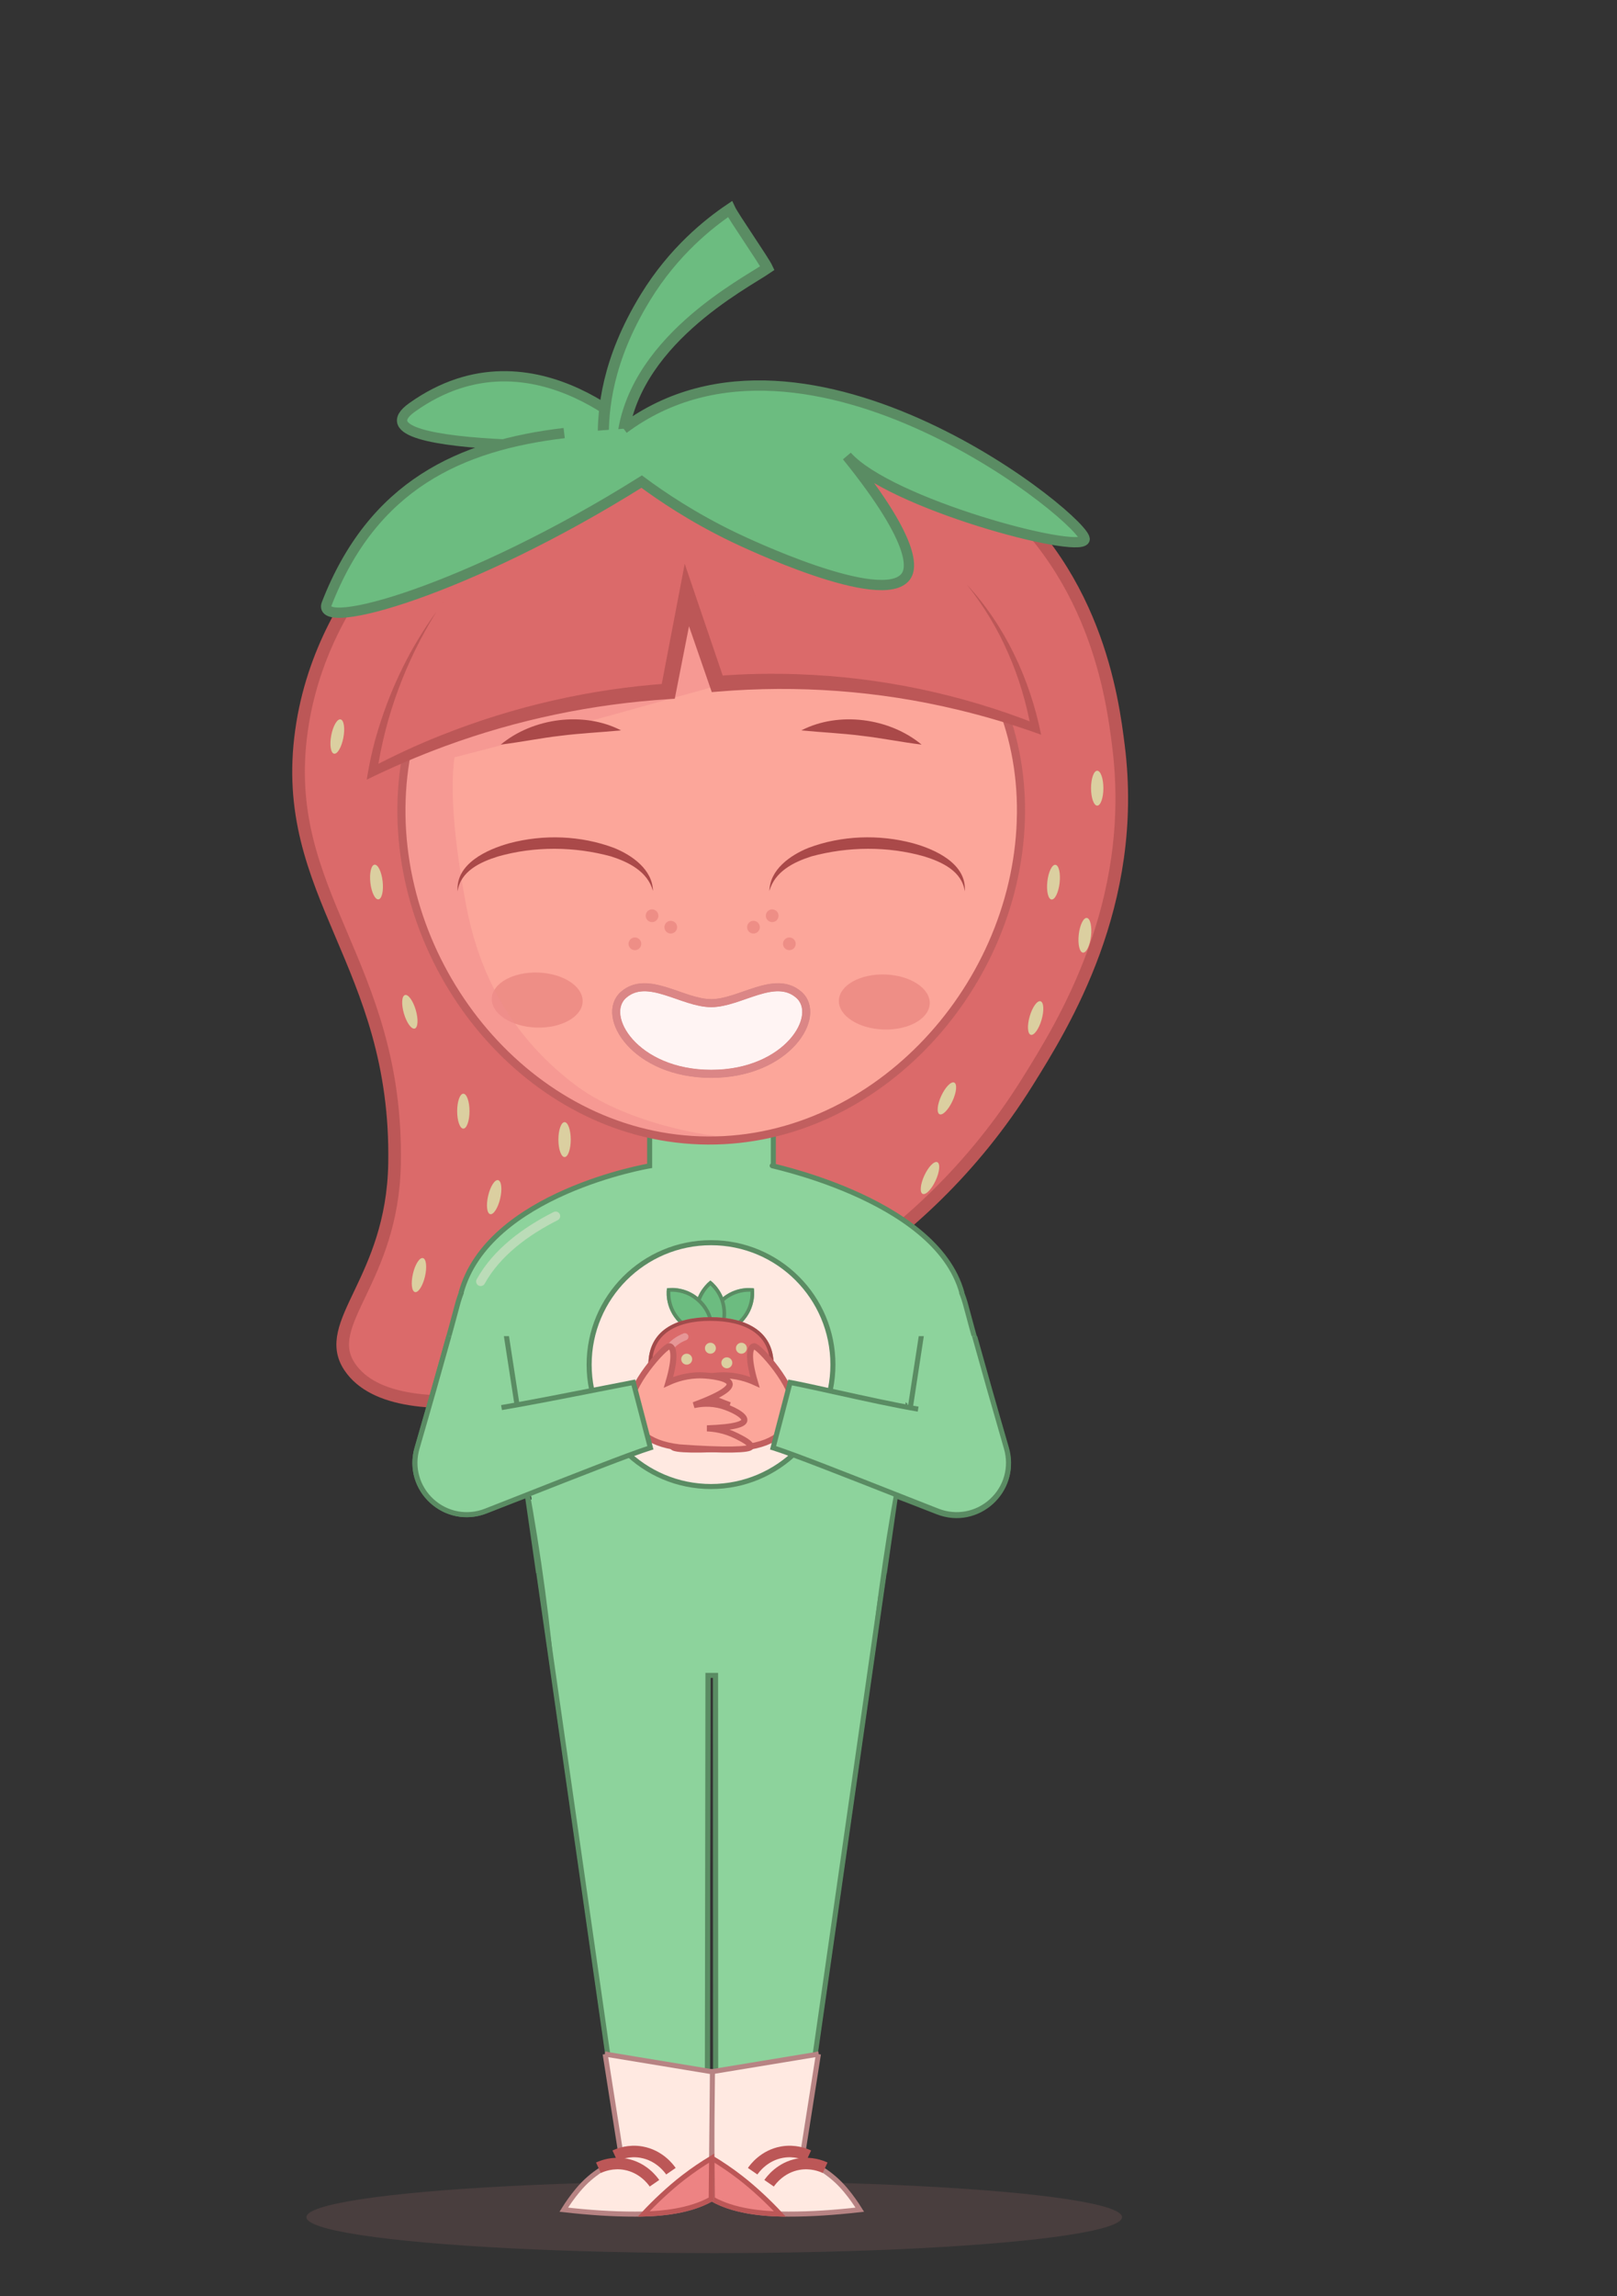 <?xml version="1.0" encoding="UTF-8"?>
<svg id="hero_1-success" xmlns="http://www.w3.org/2000/svg" xmlns:xlink="http://www.w3.org/1999/xlink" viewBox="0 0 531.84 755">
  <rect x="0" y="0" width="531.84" height="755" fill="#333333" stroke="none"/>
  <defs>
    <style>
      .cls-1 {
        fill: #ed8383;
      }

      .cls-1, .cls-2, .cls-3, .cls-4, .cls-5, .cls-6, .cls-7, .cls-8, .cls-9, .cls-10, .cls-11, .cls-12, .cls-13, .cls-14, .cls-15 {
        stroke-miterlimit: 10;
      }

      .cls-1, .cls-4, .cls-9, .cls-11, .cls-14, .cls-15 {
        stroke-width: 1.66px;
      }

      .cls-1, .cls-5, .cls-6 {
        stroke: #bc5757;
      }

      .cls-16, .cls-4 {
        fill: #8dd39c;
      }

      .cls-17 {
        fill: #5a8c63;
      }

      .cls-18 {
        fill: #fff;
        opacity: .3;
      }

      .cls-19, .cls-3 {
        fill: #fca69a;
      }

      .cls-2, .cls-3 {
        stroke: #c15f5f;
      }

      .cls-2, .cls-5, .cls-7, .cls-10, .cls-20, .cls-12, .cls-15 {
        fill: none;
      }

      .cls-2, .cls-10 {
        stroke-width: 2.66px;
      }

      .cls-3 {
        stroke-width: 2px;
      }

      .cls-4, .cls-8, .cls-9, .cls-11, .cls-13, .cls-15 {
        stroke: #5a8c63;
      }

      .cls-5 {
        stroke-width: 3.79px;
      }

      .cls-21 {
        fill: #a36c6c;
        opacity: .2;
      }

      .cls-22, .cls-6, .cls-23 {
        fill: #db6a6a;
      }

      .cls-22, .cls-12 {
        opacity: .4;
      }

      .cls-6 {
        stroke-width: 4.15px;
      }

      .cls-7 {
        stroke: #c6867d;
        stroke-width: 2.56px;
      }

      .cls-8 {
        stroke-width: 3.64px;
      }

      .cls-8, .cls-9, .cls-13, .cls-24 {
        fill: #6cbc80;
      }

      .cls-25 {
        fill: #a14b4b;
      }

      .cls-26 {
        fill: #ef8e8e;
        opacity: .51;
      }

      .cls-10 {
        stroke: #db8686;
      }

      .cls-27 {
        clip-path: url(#clippath);
      }

      .cls-28 {
        fill: #fff4f3;
      }

      .cls-11, .cls-14 {
        fill: #ffe9e1;
      }

      .cls-12 {
        stroke: #ffe9e1;
        stroke-linecap: round;
        stroke-width: 3px;
      }

      .cls-13 {
        stroke-width: 3.38px;
      }

      .cls-14 {
        stroke: #b78383;
      }

      .cls-29 {
        fill: #dbcfa0;
      }

      .cls-30 {
        fill: #bc5757;
      }

      .cls-31 {
        fill: #aa4949;
      }
    </style>
    <clipPath id="clippath">
      <path class="cls-20" d="m335.75,269.96c-1.92,56.24-49.29,106.95-105.53,105.03-56.24-1.92-100.05-55.74-98.13-111.98,1.92-56.24,48.84-93.61,105.08-91.69,56.24,1.92,100.5,42.4,98.58,98.64Z"/>
    </clipPath>
  </defs>
  <g>
    <polygon class="cls-16" points="288.17 534.77 180.69 533.01 176.84 506.02 292.49 506.02 288.17 534.77"/>
    <line class="cls-9" x1="165.01" y1="433.24" x2="177.16" y2="517.38"/>
    <line class="cls-9" x1="303" y1="433.24" x2="290.85" y2="517.38"/>
    <polyline class="cls-15" points="290.66 517.35 263.94 703.91 235.41 720.86 235.36 550.07 232.85 550.07 232.6 720.86 204.07 703.91 177.35 517.35"/>
    <path class="cls-6" d="m228.42,139.37c-12.35-.97-45.13-1.85-76.54,18.71-2.79,1.83-45.51,30.75-52.72,82.2-7.56,53.9,31.74,76.15,30.61,142.3-.66,38.59-24.42,52.54-14.74,66.9,15.77,23.41,81.5,5.55,112.25-6.24,20.62-7.91,74.45-29.45,110.55-87.31,11.96-19.17,36.55-58.58,30.05-110.55-1.93-15.41-7.39-59-45.92-87.31-40.02-29.4-85.83-20.36-93.54-18.71Z"/>
    <ellipse class="cls-21" cx="234.91" cy="729.08" rx="134.13" ry="11.82"/>
    <g>
      <path class="cls-4" d="m276.39,410.05s33.64-10.5,41.38,19.6c1.45,5.62,7.45,27.08,13.2,46.86,3.96,13.61-9.43,25.84-22.63,20.65-24.27-9.54-53.59-20.41-60.95-21.05l2.51-20.88c10.42-.17,35.36,4.81,48.44,7.01"/>
      <path class="cls-3" d="m252.19,458.92c-1.45-3.82-5.32-6.36-11.58-10.47-3.17-2.08-6.19-4.06-7.34-3.15-.98.78-.75,3.75,3.9,12.81-2.5.27-6.59,1.05-10.72,3.69-2.38,1.52-7.08,5.12-6.35,6.96.38.96,2.53,2.09,13.72.06-1.9.62-5.14,1.98-7.95,5-2.16,2.32-4.87,6.48-3.81,7.76.7.85,3.29.72,11.92-3.99-1.81,1.17-4.69,3.37-7.05,7.02-1.09,1.69-3.01,4.68-2.27,5.5.71.8,4.11-.2,16.54-8.84,8.89-6.78,13.41-16,10.99-22.36Z"/>
      <path class="cls-4" d="m191.74,409.76s-33.64-10.5-41.38,19.6c-1.45,5.62-7.45,27.08-13.2,46.86-3.96,13.61,9.43,25.84,22.63,20.65,24.27-9.54,53.59-20.41,60.95-21.05l-2.51-20.88c-10.42-.17-35.36,4.81-48.44,7.01"/>
      <polyline class="cls-4" points="231.99 505.87 290.66 518.2 263.94 704.76 235.41 721.72 235.36 550.92 232.85 550.92 232.6 721.72 204.07 704.76 177.35 518.2 236.02 505.87"/>
      <path class="cls-13" d="m213.67,146.29s-37.69-41.11-78.12-12.33c-22.62,16.11,78.12,12.33,78.12,12.33Z"/>
      <path class="cls-23" d="m122.55,253.81c11.93-5.99,26.84-12.31,44.5-17.34,20.11-5.72,38.18-8.17,52.75-9.14,2.04-10.53,4.08-21.05,6.12-31.58,3.33,9.7,6.65,19.4,9.98,29.09,12.99-1.06,28.72-1.29,46.39.67,23.64,2.62,43.35,8.34,58.23,13.9-2.27-11.26-7.75-30.05-22.5-47.21-3.96-4.61-8.39-8.86-13.19-12.72-32.03-25.72-80.85-33.89-121.24-13.68-18.14,9.08-30.99,22.1-40.06,35.36-16.47,24.09-20.45,49-20.97,52.63Z"/>
      <polyline class="cls-16" points="173.96 493.07 178.8 523.04 289.74 524.64 293.93 494.83"/>
      <path class="cls-4" d="m316.39,425.18c-8.66-31.97-67.62-42.72-62.04-41.8v-15.76h-40.68v15.76s-53.13,8.91-62.04,41.8"/>
      <path class="cls-8" d="m204.59,146.12c2.27-33.44,40.37-52.84,47.81-57.96-1.15-2.48-11.17-16.9-12.32-19.38-7.13,4.82-18.53,13.91-27.74,28.92-12.87,20.97-13.97,37.29-13.92,46.37"/>
      <g>
        <g>
          <ellipse class="cls-29" cx="346.47" cy="290.05" rx="5.74" ry="2.03" transform="translate(19.47 601.89) rotate(-83.57)"/>
          <ellipse class="cls-29" cx="360.88" cy="259.18" rx="2.03" ry="5.74"/>
          <ellipse class="cls-29" cx="356.8" cy="307.53" rx="5.74" ry="2.03" transform="translate(11.27 627.67) rotate(-83.57)"/>
          <ellipse class="cls-29" cx="311.44" cy="361.21" rx="5.74" ry="2.03" transform="translate(-147.3 491.68) rotate(-65.11)"/>
          <ellipse class="cls-29" cx="340.62" cy="334.75" rx="5.74" ry="2.03" transform="translate(-75.9 568.39) rotate(-73.79)"/>
          <ellipse class="cls-29" cx="305.88" cy="387.39" rx="5.74" ry="2.03" transform="translate(-174.27 501.8) rotate(-65.11)"/>
        </g>
        <g>
          <ellipse class="cls-29" cx="123.81" cy="290.05" rx="2.03" ry="5.74" transform="translate(-31.68 15.68) rotate(-6.43)"/>
          <ellipse class="cls-29" cx="110.95" cy="242.22" rx="5.74" ry="2.03" transform="translate(-147.7 306.11) rotate(-79.27)"/>
          <path class="cls-29" d="m150.36,365.39c0,3.17.91,5.74,2.03,5.74s2.03-2.57,2.03-5.74-.91-5.74-2.03-5.74-2.03,2.57-2.03,5.74Z"/>
          <ellipse class="cls-29" cx="134.8" cy="332.72" rx="2.03" ry="5.74" transform="translate(-87.52 50.85) rotate(-16.21)"/>
          <ellipse class="cls-29" cx="162.54" cy="393.65" rx="5.74" ry="2.03" transform="translate(-257.76 462.46) rotate(-76.86)"/>
          <ellipse class="cls-29" cx="185.69" cy="374.74" rx="2.03" ry="5.74"/>
          <ellipse class="cls-29" cx="137.8" cy="419.26" rx="5.74" ry="2.03" transform="translate(-301.81 458.17) rotate(-76.86)"/>
        </g>
      </g>
      <g>
        <circle class="cls-23" cx="194.35" cy="326.79" r="1.83"/>
        <circle class="cls-23" cx="197" cy="320.31" r="1.56"/>
        <circle class="cls-23" cx="186.4" cy="327.21" r="1.56"/>
        <circle class="cls-23" cx="273.19" cy="326.41" r="1.83"/>
        <circle class="cls-23" cx="270.54" cy="319.93" r="1.56"/>
        <circle class="cls-23" cx="281.14" cy="326.83" r="1.56"/>
      </g>
      <g>
        <path class="cls-19" d="m335.75,269.96c-1.92,56.24-49.29,106.95-105.53,105.03-56.24-1.92-100.05-55.74-98.13-111.98,1.92-56.24,48.84-93.61,105.08-91.69,56.24,1.92,100.5,42.4,98.58,98.64Z"/>
        <path class="cls-20" d="m286.33,210.21c-33.35,5.98-69.95,15.47-108.3,30.37-8.88,3.45-17.46,7.04-25.73,10.72,2.67,13.86,5.34,27.72,8,41.58"/>
        <ellipse class="cls-22" cx="176.71" cy="328.89" rx="9.05" ry="14.95" transform="translate(-158.02 494.27) rotate(-88.05)"/>
        <ellipse class="cls-22" cx="290.87" cy="329.51" rx="9.05" ry="14.95" transform="translate(-48.36 608.98) rotate(-88.05)"/>
        <g class="cls-27">
          <path class="cls-26" d="m283.19,212.83c-40.23,10.21-93.48,25.99-133.71,36.2-1.53,10.83-.03,28.08,3.8,48.46,3.59,19.13,12.4,41.44,35.81,59.19,16.08,12.19,42.79,17.49,55.78,17.62-12.18,3.72-41.72,7.13-68.45-5.67-40.37-19.33-62.94-75.01-48.3-135,20.37-34.5,56.52-54.81,93.09-51.91,34.13,2.71,55.98,24.64,61.99,31.11Z"/>
        </g>
        <path class="cls-31" d="m164.68,244.86c10.57-8.8,27.29-11.04,39.59-4.69-6.81.66-13.19.93-19.85,1.77-6.66.76-12.96,2.08-19.75,2.91h0Z"/>
        <path class="cls-31" d="m150.51,293.11c-.69-9.11,9.69-13.8,17.08-15.84,11.22-2.97,23.47-2.54,34.36,1.55,5.93,2.39,12.68,7.12,12.81,14.15-1.74-6.38-8-9.51-13.8-11.36-12.03-3.28-25.15-3.4-37.15.02-5.73,1.79-12.38,4.8-13.3,11.48h0Z"/>
        <path class="cls-31" d="m317.32,293.11c-.92-6.69-7.58-9.69-13.3-11.48-12-3.42-25.12-3.29-37.15-.02-5.8,1.85-12.06,4.98-13.8,11.36.13-7.03,6.88-11.76,12.81-14.15,10.89-4.1,23.14-4.53,34.36-1.55,7.39,2.04,17.77,6.73,17.08,15.84h0Z"/>
        <path class="cls-28" d="m262.73,327.11c-7.88-6.85-19.34,2.76-28.81,2.76s-20.93-9.61-28.81-2.76c-7.88,6.85,3.67,26,28.81,26s36.69-19.14,28.81-26Z"/>
        <path class="cls-31" d="m303.15,244.86c-6.79-.83-13.09-2.15-19.75-2.91-6.65-.85-13.04-1.11-19.85-1.77,12.3-6.35,29.02-4.12,39.59,4.69h0Z"/>
        <path class="cls-7" d="m262.73,327.11c-7.88-6.85-19.34,2.76-28.81,2.76s-20.93-9.61-28.81-2.76c-7.88,6.85,3.67,26,28.81,26s36.69-19.14,28.81-26Z"/>
        <path class="cls-10" d="m262.73,327.11c-7.88-6.85-19.34,2.76-28.81,2.76s-20.93-9.61-28.81-2.76c-7.88,6.85,3.67,26,28.81,26s36.69-19.14,28.81-26Z"/>
        <path class="cls-2" d="m335.75,269.96c-1.92,56.24-49.29,106.95-105.53,105.03-56.24-1.92-100.05-55.74-98.13-111.98,1.92-56.24,48.84-93.61,105.08-91.69,56.24,1.92,100.5,42.4,98.58,98.64Z"/>
      </g>
      <path class="cls-23" d="m122.55,253.81c11.93-5.99,26.84-12.31,44.5-17.34,20.11-5.72,38.18-8.17,52.75-9.14,2.04-10.53,4.08-21.05,6.12-31.58,3.33,9.7,6.65,19.4,9.98,29.09,12.99-1.06,28.72-1.29,46.39.67,23.64,2.62,43.35,8.34,58.23,13.9-2.27-11.26-7.75-30.05-22.5-47.21-3.96-4.61-8.39-8.86-13.19-12.72-32.03-25.72-80.85-33.89-121.24-13.68-18.14,9.08-30.99,22.1-40.06,35.36-16.47,24.09-20.45,49-20.97,52.63Z"/>
      <g>
        <path class="cls-23" d="m143.53,201.18c-16.47,24.09-20.45,49-20.97,52.63,11.93-5.99,26.84-12.31,44.5-17.34,20.11-5.72,38.18-8.17,52.75-9.14,2.04-10.53,4.08-21.05,6.12-31.58,3.33,9.7,6.65,19.4,9.98,29.09,12.99-1.06,28.72-1.29,46.39.67,23.64,2.62,43.35,8.34,58.23,13.9-2.27-11.26-7.75-30.05-22.5-47.21"/>
        <path class="cls-30" d="m143.53,201.18c-9.99,16.03-16.8,34.16-19.52,52.84,0,0-2.12-1.53-2.12-1.53,7.54-3.93,15.25-7.57,23.18-10.69,23.76-9.48,49.03-15.27,74.56-17.03,0,0-2.35,2.08-2.35,2.08l6.04-31.59,1.89-9.86c2.12,6.23,10.85,31.9,13.13,38.62,0,0-2.65-1.73-2.65-1.73,8.94-.71,17.92-.91,26.88-.57,26.83.92,53.5,6.51,78.44,16.39,0,0-1.87,1.59-1.87,1.59-1.57-8.58-4.04-17-7.58-24.99-3.49-8.05-8.1-15.6-13.55-22.49,12.66,13.7,20.75,31.15,24.42,49.38-9.09-3.29-18.38-6.07-27.77-8.3-25.66-6.14-52.28-8.08-78.56-5.87,0,0-1.99.16-1.99.16l-.66-1.9-10.05-29.07,5.12-.36-6.2,31.56-.38,1.95-1.97.13c-25.09,1.59-49.94,6.77-73.54,15.44-8.76,3.23-17.4,6.91-25.8,11.03.89-5.69,2.16-11.36,3.87-16.81,4.2-13.71,10.58-26.8,19.03-38.38h0Z"/>
      </g>
      <path class="cls-13" d="m185.56,142.41c-34.22,4.05-62.93,17.1-78.1,56.13-3.73,9.59,46.6-4.41,103.59-40.17,6.57,4.87,16.76,11.76,30.15,18.22,3.54,1.71,48.93,23.3,56.68,13.04,1.48-1.96,4.97-9.56-19.31-39.65,13.91,15.67,76.15,32.25,78.15,27.49,2.07-4.93-90.97-81.71-151.61-36.49"/>
      <path class="cls-12" d="m182.75,399.9c-9.79,4.94-19.34,11.91-24.65,21.5"/>
      <path class="cls-3" d="m215.94,458.63c1.45-3.82,5.32-6.36,11.58-10.47,3.17-2.08,6.19-4.06,7.34-3.15.98.78.75,3.75-3.9,12.81,2.5.27,6.59,1.05,10.72,3.69,2.38,1.52,7.08,5.12,6.35,6.96-.38.96-2.53,2.09-13.72.06,1.9.62,5.14,1.98,7.95,5,2.16,2.32,4.87,6.48,3.81,7.76-.7.85-3.29.72-11.92-3.99,1.81,1.17,4.69,3.37,7.05,7.02,1.09,1.69,3.01,4.68,2.27,5.5-.71.8-4.11-.2-16.54-8.84-8.89-6.78-13.41-16-10.99-22.36Z"/>
      <path class="cls-3" d="m252.66,458.63c-1.45-3.82-5.32-6.36-11.58-10.47-3.17-2.08-6.19-4.06-7.34-3.15-.98.78-.75,3.75,3.9,12.81-2.5.27-6.59,1.05-10.72,3.69-2.38,1.52-7.08,5.12-6.35,6.96.38.96,2.53,2.09,13.72.06-1.9.62-5.14,1.98-7.95,5-2.16,2.32-4.87,6.48-3.81,7.76.7.85,3.29.72,11.92-3.99-1.81,1.17-4.69,3.37-7.05,7.02-1.09,1.69-3.01,4.68-2.27,5.5.71.8,4.11-.2,16.54-8.84,8.89-6.78,13.41-16,10.99-22.36Z"/>
      <path class="cls-3" d="m215.47,458.92c1.45-3.82,5.32-6.36,11.58-10.47,3.17-2.08,6.19-4.06,7.34-3.15.98.78.75,3.75-3.9,12.81,2.5.27,6.59,1.05,10.72,3.69,2.38,1.52,7.08,5.12,6.35,6.96-.38.96-2.53,2.09-13.72.06,1.9.62,5.14,1.98,7.95,5,2.16,2.32,4.87,6.48,3.81,7.76-.7.85-3.29.72-11.92-3.99,1.81,1.17,4.69,3.37,7.05,7.02,1.09,1.69,3.01,4.68,2.27,5.5-.71.8-4.11-.2-16.54-8.84-8.89-6.78-13.41-16-10.99-22.36Z"/>
    </g>
    <g>
      <circle class="cls-22" cx="214.46" cy="301.13" r="2.09"/>
      <circle class="cls-22" cx="208.82" cy="310.36" r="2.09"/>
      <circle class="cls-22" cx="220.62" cy="304.89" r="2.09"/>
    </g>
    <g>
      <circle class="cls-22" cx="253.98" cy="301.13" r="2.09"/>
      <circle class="cls-22" cx="259.62" cy="310.36" r="2.09"/>
      <circle class="cls-22" cx="247.82" cy="304.89" r="2.09"/>
    </g>
    <polygon class="cls-16" points="292.49 506.02 176.84 506.02 163.3 418.19 303 418.19 292.49 506.02"/>
    <circle class="cls-11" cx="233.86" cy="448.73" r="40.09"/>
    <g>
      <g>
        <path class="cls-24" d="m247.93,427c-.01.09-.03.18-.04.28h0c-.01.09-.03.19-.05.29-.18,1.06-.52,2.26-1.1,3.5-.05.11-.11.23-.17.34-.03.06-.06.11-.09.17-.06.11-.12.23-.18.34-.19.34-.4.68-.64,1.03-.04.06-.08.11-.12.17-.2.29-.42.57-.65.85-.28.34-.59.68-.92,1.01-2.3,2.3-4.83,3.33-6.92,3.77-.55.12-1.08.19-1.55.24-.49.05-.93.06-1.31.06-.2,0-.38,0-.54-.01-.16,0-.34.01-.54.01-.38,0-.82-.02-1.31-.06-.48-.05-1-.12-1.55-.24-.26-.06-.53-.12-.8-.19-.21-.06-.41-.12-.62-.19-.07-.02-.14-.05-.21-.07-.14-.05-.28-.1-.43-.15-.65-.25-1.31-.56-1.98-.95-.07-.04-.15-.09-.22-.13-.15-.09-.3-.18-.45-.28-.15-.1-.3-.2-.45-.31-.15-.11-.3-.22-.44-.33-.44-.35-.88-.73-1.31-1.16-5.1-5.1-3.97-11.32-3.97-11.32,0,0,.58-.11,1.54-.11.12,0,.25,0,.39,0,.06,0,.12,0,.19,0,.08,0,.15,0,.23.01.06,0,.12,0,.19.01.01,0,.02,0,.04,0,.06,0,.12,0,.18.02.25.02.51.05.78.09.06,0,.12.02.18.03.77.12,1.63.33,2.53.65.24.09.49.18.74.29.05.02.1.04.15.07.1.04.2.09.3.14t0,0c.1.05.2.1.3.15.05.03.1.05.15.08.1.05.2.11.3.16t0,0c.1.06.2.11.3.17,0,0,0,0,0,0,.1.06.2.12.3.18,0,0,0,0,0,0,.15.1.3.2.46.3.05.03.1.07.15.11.25.18.51.37.76.57h0c.85-2.05,2.04-3.52,2.93-4.42.03-.03.05-.05.07-.07.07-.07.14-.14.21-.21.54-.51.9-.77.9-.77,0,0,.12.09.34.26.03.03.06.05.1.08.05.04.1.09.16.14.04.03.08.07.12.11.04.04.08.08.13.12.04.04.09.08.14.13.9.87,2.23,2.41,3.14,4.64h0c.15-.12.3-.24.46-.35.05-.04.1-.08.15-.11.15-.11.31-.22.46-.32.26-.17.51-.33.77-.47.1-.06.2-.11.3-.17.66-.35,1.31-.63,1.95-.85.19-.07.39-.13.58-.19.1-.03.2-.06.29-.08.09-.03.18-.05.27-.07.42-.11.83-.19,1.22-.25.07-.01.14-.02.21-.03.26-.04.51-.07.75-.09.07,0,.14-.01.2-.02,0,0,.01,0,.02,0,.07,0,.14-.01.2-.01.08,0,.15,0,.22-.01.07,0,.13,0,.2,0,.13,0,.26,0,.38,0,.96,0,1.54.11,1.54.11,0,0,.25,1.37-.02,3.35Z"/>
        <path class="cls-17" d="m247.95,423.65s-.58-.11-1.54-.11c-.12,0-.25,0-.38,0-.06,0-.13,0-.2,0-.07,0-.15,0-.22.01-.07,0-.13,0-.2.01,0,0-.01,0-.02,0-.07,0-.14,0-.2.02-.24.02-.49.05-.75.09-.07,0-.14.02-.21.03-.39.06-.8.14-1.22.25-.09.02-.18.05-.27.07-.1.03-.19.06-.29.08-.19.06-.38.12-.58.19-.63.22-1.29.5-1.95.85-.1.05-.2.11-.3.17-.25.14-.51.3-.77.47-.15.1-.31.21-.46.32-.05.04-.1.07-.15.11-.15.11-.3.23-.46.35-.92-2.22-2.25-3.77-3.14-4.64-.05-.04-.09-.09-.14-.13-.04-.04-.09-.08-.13-.12-.04-.04-.08-.07-.12-.11-.06-.05-.11-.1-.16-.14-.03-.03-.07-.06-.1-.08-.21-.17-.34-.26-.34-.26,0,0-.37.26-.9.77-.07.06-.14.13-.21.21-.02.02-.05.05-.07.07-.88.9-2.08,2.37-2.93,4.42-.25-.2-.51-.39-.76-.57-.05-.04-.1-.07-.15-.11-.15-.1-.31-.2-.46-.3,0,0,0,0,0,0-.1-.06-.2-.13-.3-.18,0,0,0,0,0,0-.1-.06-.2-.12-.3-.17t0,0c-.1-.06-.2-.11-.3-.16-.05-.03-.1-.05-.15-.08-.1-.05-.2-.1-.3-.15t0,0c-.1-.05-.2-.09-.3-.14-.05-.02-.1-.04-.15-.07-.25-.11-.5-.2-.74-.29-.9-.32-1.75-.53-2.53-.65-.06,0-.12-.02-.18-.03-.27-.04-.53-.07-.78-.09-.06,0-.12-.01-.18-.02-.01,0-.02,0-.04,0-.06,0-.13,0-.19-.01-.08,0-.16,0-.23-.01-.06,0-.13,0-.19,0-.13,0-.26,0-.39,0-.96,0-1.54.11-1.54.11,0,0-1.13,6.22,3.97,11.32.43.43.87.82,1.31,1.16.15.12.3.23.44.33.15.11.3.21.45.31.15.1.3.19.45.28.07.05.15.09.22.13.67.39,1.33.7,1.98.95.14.05.29.11.43.15.07.03.14.05.21.07.21.07.42.13.62.19.27.07.54.14.8.19.55.12,1.08.19,1.55.24.49.05.93.06,1.31.06.2,0,.38,0,.54-.01.16,0,.34.01.54.01.38,0,.82-.02,1.31-.06.48-.05,1-.12,1.55-.24,2.08-.44,4.61-1.47,6.92-3.77h0c.33-.33.64-.67.92-1.01.23-.28.45-.57.65-.85.04-.06.08-.11.12-.17.24-.34.45-.69.64-1.03.06-.11.13-.23.18-.34.03-.06.06-.11.09-.17.06-.11.11-.23.17-.34.58-1.24.92-2.44,1.1-3.5.02-.1.03-.19.05-.28h0c.01-.09.03-.19.04-.28.26-1.98.02-3.35.02-3.35Zm-14.39,14.19c-.13,0-.28,0-.44,0-.17,0-.36,0-.56-.01-.45-.02-.96-.07-1.52-.16-.46-.08-.96-.19-1.48-.34-1.69-.5-3.61-1.44-5.37-3.21-1.91-1.91-3.1-4.2-3.55-6.82-.18-1.04-.19-1.93-.17-2.55.13,0,.28,0,.44,0,1.8,0,5.14.41,8.2,3.05.25.21.49.44.73.68.08.08.17.17.25.25,1.4,1.47,2.39,3.17,2.95,5.06.15.49.26.99.35,1.51.18,1.04.19,1.93.17,2.55Zm2.72-.17c-.56.09-1.07.14-1.52.16.03-.93-.03-2.38-.48-4.05-.16-.58-.36-1.18-.62-1.8-.61-1.44-1.55-2.95-2.97-4.37-.06-.06-.13-.13-.19-.19.37-.99.87-1.94,1.5-2.83.6-.86,1.21-1.49,1.66-1.91.45.42,1.06,1.06,1.66,1.91.63.9,1.13,1.84,1.51,2.84.16.42.3.86.41,1.3.26,1.02.39,2.09.39,3.2,0,2.06-.45,3.98-1.34,5.74Zm10.4-10.37c-.44,2.62-1.64,4.91-3.55,6.82-1.77,1.77-3.69,2.72-5.38,3.21.63-1.49,1.07-3.29,1.07-5.4,0-1.54-.24-2.92-.61-4.14,3.06-2.63,6.4-3.05,8.2-3.05.16,0,.3,0,.44,0,.02.61,0,1.5-.17,2.55Z"/>
        <path class="cls-23" d="m254.46,448.87c0,11.38-12.4,27.47-20.6,27.47-7.4,0-20.6-16.09-20.6-27.47s9.02-15.73,20.4-15.73,20.8,4.35,20.8,15.73Z"/>
        <g>
          <circle class="cls-29" cx="233.66" cy="443.34" r="1.8"/>
          <circle class="cls-29" cx="243.85" cy="443.34" r="1.8"/>
          <circle class="cls-29" cx="225.86" cy="446.94" r="1.8"/>
          <circle class="cls-29" cx="239.06" cy="448.14" r="1.8"/>
          <circle class="cls-29" cx="248.65" cy="448.14" r="1.8"/>
          <circle class="cls-29" cx="224.66" cy="454.14" r="1.8"/>
          <circle class="cls-29" cx="233.66" cy="454.14" r="1.8"/>
          <circle class="cls-29" cx="243.85" cy="454.14" r="1.8"/>
          <circle class="cls-29" cx="229.46" cy="461.34" r="1.8"/>
          <circle class="cls-29" cx="239.06" cy="461.34" r="1.8"/>
          <circle class="cls-29" cx="233.66" cy="467.34" r="1.8"/>
        </g>
        <path class="cls-30" d="m247.95,459.34c-.09-.04-.18-.06-.27-.06-.22,0-.43.12-.54.33-.69,1.37-1.49,2.71-2.37,3.97-.19.27-.12.65.15.84.1.07.22.11.34.11.19,0,.37-.09.49-.25.7-1.01,1.36-2.06,1.95-3.15h0s0,0,0,0h0s0,0,0,0h0s0,0,0,0c0-.01.01-.02.02-.03,0,0,0,0,0,0,0,0,0,0,0,0h0s0,0,0,0c0,0,0,0,0,0,0,0,0,0,0,0,0,0,0,0,0,0,0,0,0,0,0,0,0,0,0,0,0,0,0,0,0,0,0,0,0,0,0,0,0,0,0,0,0,0,0,0,0,0,0,0,0,0,0,0,0,0,0,0,0,0,0,0,0,0,0,0,0,0,0,0,0,0,0,0,0,0,0,0,0,0,0,0,0,0,0,0,0,0,0,0,0,0,0,0,0,0,0,0,0,0t0,0s0,0,0,0c0,0,0,0,0,0,0,0,0,0,0,0t0,0s0,0,0,0c0,0,0,0,0,0,0,0,0-.01,0-.02t0,0s0,0,0,0h0s0,0,0,0c0,0,0,0,0,0,0,0,0,0,0,0,0,0,0,0,0,0,0,0,0,0,0,0t0,0s0,0,0,0h0s0-.02.01-.03c0,0,0,0,0,0,0,0,0,0,0,0h0s0,0,0,0h0s0,0,0,0c.12-.23.24-.45.35-.68.15-.3.03-.66-.27-.81Zm-3.72,5.99c-.11-.09-.25-.14-.38-.14-.17,0-.35.07-.46.22l-.04.04c-.21.26-.17.63.08.84.11.09.25.14.38.14.17,0,.34-.07.46-.22.01-.02.03-.03.04-.05.21-.26.17-.63-.08-.84Zm-1.56,1.83c-.12-.11-.27-.17-.42-.17s-.31.06-.43.18c-1.15,1.17-2.32,2.14-3.48,2.86-.28.18-.37.55-.19.83.11.18.31.28.51.28.11,0,.22-.03.32-.09.2-.13.4-.26.6-.4h0s.02-.01.02-.02c0,0,0,0,0,0,0,0,.02-.01.02-.02h0s0,0,0,0h0s.01-.01.02-.02t0,0s.01,0,.02-.02c0,0,0,0,0,0,0,0,.01-.01.02-.02h0s0,0,0,0c0,0,.01,0,.02-.01,0,0,0,0,0,0,0,0,0,0,0,0,0,0,.01,0,.02-.01t0,0s0,0,0,0c0,0,0,0,0,0,0,0,0,0,0,0,0,0,0,0,.01,0h0s0,0,0,0c0,0,0,0,0,0,0,0,0,0,0,0,0,0,0,0,0,0,0,0,.01,0,.02-.01,0,0,0,0,0,0,0,0,0,0,0,0,0,0,0,0,0,0,0,0,0,0,0,0h0s0,0,.01,0c0,0,0,0,0,0,0,0,0,0,0,0,0,0,0,0,0,0h0s0,0,0,0h0s0,0,0,0h0s0,0,0,0c0,0,0,0,0,0,0,0,0,0,0,0t0,0s0,0,.01-.01t0,0s0,0,0,0h0s0,0,0,0h0s.01,0,.02-.01t0,0s0,0,0,0h0s0,0,.01-.01c0,0,0,0,0,0,0,0,0,0,0,0t0,0s0,0,0,0c0,0,0,0,0,0,0,0,0,0,.01,0t0,0s0,0,0,0c0,0,0,0,0,0,0,0,0,0,0,0h0s0,0,0,0c0,0,0,0,0,0h0s0,0,0,0c0,0,0,0,0,0h0s0,0,0,0c0,0,0,0,0,0,0,0,0,0,0,0,0,0,0,0,0,0h0s0,0,0,0c0,0,0,0,0,0,0,0,0,0,0,0h0s0,0,0,0c0,0,0,0,0,0,0,0,0,0,0,0,0,0,0,0,0,0h0s0,0,0,0c0,0,0,0,0,0,0,0,0,0,0,0,0,0,0,0,0,0,0,0,0,0,0,0,0,0,0,0,0,0t0,0s0,0,.01,0c0,0,0,0,0,0,0,0,0,0,0,0,0,0,0,0,0,0s0,0,0,0c0,0,0,0,0,0,0,0,0,0,0,0,0,0,0,0,0,0t0,0s0,0,0,0c0,0,0,0,0,0,0,0,0,0,0,0,0,0,0,0,0,0h0s0,0,0,0h0s0,0,0,0c0,0,0,0,0,0,0,0,0,0,0,0h0s0,0,0,0c0,0,0,0,0,0,0,0,0,0,0,0,0,0,0,0,0,0,0,0,0,0,0,0,0,0,0,0,0,0,0,0,0,0,0,0,0,0,0,0,0,0,0,0,0,0,0,0,0,0,0,0,0,0,0,0,0,0,0,0,0,0,0,0,0,0,0,0,0,0,0,0,0,0,0,0,0,0t0,0s0,0,0,0c0,0,0,0,0,0,0,0,0,0,0,0t0,0s0,0,0,0c0,0,0,0,0,0,0,0,0,0,0,0t0,0s0,0,0,0c0,0,0,0,0,0s0,0,0,0,0,0,0,0c0,0,0,0,0,0,0,0,0,0,0,0,0,0,0,0,0,0s0,0,0,0,0,0,0,0c0,0,0,0,0,0,0,0,0,0,0,0,0,0,0,0,0,0,0,0,0,0,0,0t0,0s0,0,0,0,0,0,0,0c0,0,0,0,0,0h0s0,0,0,0,0,0,0,0c0,0,0,0,0,0,0,0,0,0,0,0,0,0,0,0,0,0s0,0,0,0c0,0,0,0,0,0,0,0,0,0,0,0,0,0,0,0,0,0t0,0s0,0,0,0c0,0,0,0,0,0,0,0,0,0,0,0h0s0,0,0,0c0,0,0,0,0,0,0,0,0,0,0,0,0,0,0,0,0,0t0,0s0,0,0,0c0,0,0,0,0,0,0,0,0,0,0,0,0,0,0,0,0,0,0,0,0,0,0,0s0,0,0,0,0,0,0,0c0,0,0,0,0,0,0,0,0,0,0,0,0,0,0,0,0,0h0s0,0,0,0c0,0,0,0,0,0s0,0,0,0,0,0,0,0c0,0,0,0,0,0,0,0,0,0,0,0,0,0,0,0,0,0h0s0,0,0,0c0,0,0,0,0,0h0s0,0,0,0c0,0,0,0,0,0,0,0,0,0,0,0,0,0,0,0,0,0s0,0,0,0h0s0,0,0,0c0,0,0,0,0,0,0,0,0,0,0,0h0s0,0,0,0c0,0,0,0,0,0,0,0,0,0,0,0s0,0,0,0h0s0,0,0,0c0,0,0,0,0,0,0,0,0,0,0,0s0,0,0,0c0,0,0,0,0,0t0,0s0,0,0,0t0,0s0,0,0,0c0,0,0,0,0,0h0s0,0,0,0c0,0,0,0,0,0,0,0,0,0,0,0,0,0,0,0,0,0h0s0,0,0,0h0s0,0,0,0,0,0,0,0c0,0,0,0,0,0,0,0,0,0,0,0,0,0,0,0,0,0s0,0,0,0c0,0,0,0,0,0,0,0,0,0,0,0s0,0,0,0c0,0,0,0,0,0s0,0,0,0t0,0h0s0,0,0,0c0,0,0,0,0,0h0s0,0,0,0c0,0,0,0,0,0,0,0,0,0,0,0,0,0,0,0,0,0h0s0,0,0,0c0,0,0,0,0,0,0,0,0,0,0,0,0,0,0,0,0,0h0s0,0,0,0c0,0,0,0,0,0,0,0,0,0,0,0s0,0,0,0h0s0,0,0,0c0,0,0,0,0,0,0,0,0,0,0,0,0,0,0,0,0,0t0,0s0,0,0,0c0,0,0,0,0,0s0,0,0,0,0,0,0,0h0s0,0,0,0,0,0,0,0c0,0,0,0,0,0,0,0,0,0,0,0,0,0,0,0,0,0s0,0,0,0c0,0,0,0,0,0h0s0,0,0,0c0,0,0,0,0,0s0,0,0,0c0,0,0,0,0,0h0s0,0,0,0c0,0,0,0,0,0,0,0,0,0,0,0s0,0,0,0h0s0,0,0,0c0,0,0,0,0,0t0,0s0,0,0,0c0,0,0,0,0,0h0s0,0,0,0h0s0,0,0,0c0,0,0,0,0,0,0,0,0,0,0,0,0,0,0,0,0,0h0s0,0,0,0c0,0,0,0,0,0s0,0,0,0c0,0,0,0,0,0,0,0,0,0,0,0,0,0,0,0,0,0h0s0,0,0,0c0,0,0,0,0,0,0,0,0,0,0,0,0,0,0,0,0,0h0s0,0,0,0c0,0,0,0,0,0,0,0,0,0,0,0s0,0,0,0c0,0,0,0,0,0,0,0,0,0,0,0,0,0,0,0,0,0t0,0s0,0,0,0c0,0,0,0,0,0,0,0,0,0,0,0,0,0,0,0,0,0s0,0,0,0h0s0,0,0,0c0,0,0,0,0,0,0,0,0,0,0,0,0,0,0,0,0,0h0s0,0,0,0c0,0,0,0,0,0,0,0,0,0,0,0,0,0,0,0,0,0,0,0,0,0,0,0h0s0,0,0,0c0,0,0,0,0,0h0s0,0,0,0c0,0,0,0,0,0,0,0,0,0,0,0,0,0,0,0,0,0h0s0,0,0,0c0,0,0,0,0,0t0,0s0,0,0,0h0s0,0,0,0c0,0,0,0,0,0,0,0,0,0,0,0,0,0,0,0,0,0,0,0,0,0,0,0t0,0s0,0,0,0h0s0,0,0,0,0,0,0,0c0,0,0,0,0,0,0,0,0,0,0,0,0,0,0,0,0,0,0,0,0,0,0,0,0,0,0,0,0,0h0s0,0,0,0c0,0,0,0,0,0,0,0,0,0,0,0,0,0,0,0,0,0,0,0,0,0,0,0,0,0,0,0,0,0,0,0,0,0,0,0s0,0,0,0c0,0,0,0,0,0,0,0,0,0,0,0h0s0,0,0,0c0,0,0,0,0,0,0,0,0,0,0,0,0,0,0,0,0,0s0,0,0,0h0s0,0,0,0,0,0,0,0c0,0,0,0,0,0,0,0,0,0,0,0,0,0,0,0,0,0h0s0,0,0,0h0s0,0,0,0c0,0,0,0,0,0,0,0,0,0,0,0,0,0,0,0,0,0,0,0,0,0,0,0,0,0,0,0,0,0s0,0,0,0c0,0,0,0,0,0,0,0,0,0,0,0,0,0,0,0,0,0,0,0,0,0,0,0h0s0,0,0,0t0,0s0,0,0,0t0,0s0,0,0,0c0,0,0,0,0,0s0,0,0,0,0,0,0,0c0,0,0,0,0,0h0s0,0,0,0c0,0,0,0,0,0,0,0,0,0,0,0h0s0,0,0,0c0,0,0,0,0,0,0,0,0,0,0,0,0,0,0,0,0,0,0,0,0,0,0,0,0,0,0,0,0,0,0,0,0,0,0,0,0,0,0,0,0,0h0s0,0,0,0c0,0,0,0,0,0,0,0,0,0,0,0h0s0,0,0,0h0s0,0,0,0h0s0,0,0,0h0s0,0,0,0h0s0,0,0,0c0,0,0,0,0,0,0,0,0,0,0,0,0,0,0,0,0,0,0,0,0,0,0,0s0,0,0,0c0,0,0,0,0,0h0s0,0,0,0h0s0,0,0,0c0,0,0,0,0,0t0,0s0,0,0,0h0s0,0,0,0c0,0,0,0,0,0,0,0,0,0,0,0,0,0,0,0,0,0,0,0,0,0,0,0h0s0,0,0,0c0,0,0,0,0,0s0,0,0,0c0,0,0,0,0,0,0,0,0,0,0,0,0,0,0,0,0,0,0,0,0,0,0,0h0s0,0,0,0c0,0,0,0,0,0,0,0,0,0,0,0,0,0,0,0,0,0,0,0,0,0,0,0h0s0,0,0,0c0,0,0,0,0,0h0s0,0,0,0c0,0,0,0,0,0,0,0,0,0,0,0,0,0,0,0,0,0t0,0s0,0,0,0h0s0,0,0,0c0,0,0,0,0,0s0,0,0,0c0,0,0,0,0,0,0,0,0,0,0,0,0,0,0,0,0,0,0,0,0,0,0,0t0,0s0,0,0,0h0s0,0,0,0c0,0,0,0,0,0,0,0,0,0,0,0,0,0,0,0,0,0,0,0,0,0,0,0,0,0,0,0,0,0,0,0,0,0,0,0,0,0,0,0,0,0h0s0,0,0,0c0,0,0,0,0,0,0,0,0,0,0,0,0,0,0,0,0,0h0s0,0,0,0h0s0,0,0,0h0s0,0,0,0t0,0s0,0,0,0,0,0,0,0h0s0,0,0,0,0,0,0,0c0,0,0,0,0,0h0s0,0,0,0c0,0,0,0,0,0,0,0,0,0,0,0,0,0,0,0,0,0h0s0,0,0,0c0,0,0,0,0,0h0s0-.01.01-.02c0,0,0,0,0,0,0,0,0,0,0,0,0,0,0,0,0,0h0s0,0,0,0c0,0,0,0,0,0h0s0,0,0,0,0,0,0,0c0,0,0,0,0,0h0s0-.01.01-.01c0,0,0,0,0,0,0,0,0,0,0,0,0,0,0,0,0,0h0s0,0,0,0c0,0,0,0,0,0h0s0,0,0,0c0,0,0,0,0,0h0s0,0,0,0c0,0,0,0,0,0h0s0,0,.01-.01c0,0,0,0,0,0,0,0,0,0,0,0,0,0,0,0,0,0h0s0,0,0,0c0,0,0,0,0,0,0,0,0,0,0,0h0s0,0,0,0c0,0,0,0,0,0,0,0,0,0,0,0t0,0s.01,0,.01-.01c0,0,0,0,0,0,0,0,0,0,0,0,0,0,0,0,0,0,0,0,.01,0,.02-.01h.01s0-.01,0-.01c0,0,0,0,.01-.01,0,0,0,0,0,0,0,0,0,0,0,0t0,0s0,0,0,0h0s0,0,0-.01h0s0,0,0,0c0,0,0,0,0,0,0,0,0,0,0,0t0,0s0,0,.02-.01c0,0,0,0,0,0h0s0,0,0,0h0s0,0,.01-.01c0,0,0,0,0,0h0s0,0,0,0h0s0,0,0,0c0,0,0,0,.01-.01,0,0,0,0,0,0,0,0,0,0,0,0t0,0s.01-.01.02-.02h0s0,0,0,0c0,0,.01-.01.02-.02,0,0,0,0,0,0h0s.01-.01.02-.02h0s.01-.02.02-.03h0s.01-.01.02-.02h0s0,0,0,0c0,0,.01-.01.02-.02,0,0,0,0,0,0h0s.01-.01.02-.02h0c.16-.16.33-.32.49-.48.23-.24.23-.62,0-.85Z"/>
        <path class="cls-18" d="m218.06,451.51c-.66,0-1.19-.53-1.19-1.19,0-5.69,2.75-9.79,7.95-11.85.61-.24,1.3.06,1.54.67s-.06,1.3-.67,1.54c-4.28,1.69-6.45,4.93-6.45,9.63,0,.66-.53,1.19-1.19,1.19Z"/>
      </g>
      <path class="cls-25" d="m233.66,434.34c5.82,0,10.66,1.17,14,3.4,3.72,2.47,5.6,6.21,5.6,11.13,0,2.54-.68,5.52-1.97,8.63-1.22,2.94-2.95,5.93-5.01,8.64-2.03,2.68-4.26,4.94-6.45,6.53-2.21,1.61-4.28,2.46-5.97,2.46-1.51,0-3.46-.85-5.63-2.46-2.18-1.62-4.43-3.88-6.5-6.55-2.13-2.74-3.92-5.73-5.19-8.65-1.36-3.12-2.08-6.1-2.08-8.61,0-4.94,1.82-8.69,5.41-11.14,3.25-2.22,8.02-3.39,13.79-3.39m0-1.2c-11.38,0-20.4,4.35-20.4,15.73s13.2,27.47,20.6,27.47c8.2,0,20.6-16.09,20.6-27.47s-9.43-15.73-20.8-15.73h0Z"/>
    </g>
    <g>
      <path class="cls-14" d="m269.18,675.46l-5.36,34.08c4.35,2.59,9.36,4.68,14.36,10.69,1.83,2.19,3.34,4.36,4.61,6.39-8.65.97-16.1,1.46-23.44,1.45-5.42,0-16.78-.26-25.05-4.95-.06-7.07-.41-41.84-.41-41.84l35.29-5.82Z"/>
      <path class="cls-5" d="m271.39,712.83c-1.28-.59-4.59-1.91-8.77-1.17-5.88,1.04-9.04,5.37-9.66,6.27"/>
      <path class="cls-5" d="m265.98,708.87c-1.28-.59-4.59-1.91-8.77-1.17-5.88,1.04-9.04,5.37-9.66,6.27"/>
    </g>
    <path class="cls-1" d="m234.17,709.68c3.01,1.81,6.1,3.88,9.22,6.29,4.75,3.66,9.65,8.31,13.13,12.07-5.95-.15-15.19-.93-22.22-4.91-.02-2.29-.07-7.48-.13-13.45Z"/>
    <g>
      <g>
        <path class="cls-14" d="m199.04,675.46l5.36,34.08c-4.35,2.59-9.36,4.68-14.36,10.69-1.83,2.19-3.34,4.36-4.61,6.39,8.65.97,16.1,1.46,23.44,1.45,5.42,0,16.78-.26,25.05-4.95.06-7.07.41-41.84.41-41.84l-35.29-5.82Z"/>
        <path class="cls-5" d="m196.83,712.83c1.28-.59,4.59-1.91,8.77-1.17,5.88,1.04,9.04,5.37,9.66,6.27"/>
        <path class="cls-5" d="m202.24,708.87c1.28-.59,4.59-1.91,8.77-1.17,5.88,1.04,9.04,5.37,9.66,6.27"/>
      </g>
      <path class="cls-1" d="m234.05,709.68c-3.01,1.81-6.1,3.88-9.22,6.29-4.75,3.66-9.65,8.31-13.13,12.07,5.95-.15,15.19-.93,22.22-4.91.02-2.29.07-7.48.13-13.45Z"/>
    </g>
    <g>
      <line class="cls-16" x1="172.11" y1="479.58" x2="182.25" y2="548.72"/>
      <path class="cls-17" d="m172.11,479.58c4.5,22.88,7.89,45.93,10.14,69.14-4.51-22.88-7.89-45.93-10.14-69.14h0Z"/>
    </g>
    <g>
      <line class="cls-16" x1="296.25" y1="479.58" x2="286.11" y2="548.72"/>
      <path class="cls-17" d="m296.25,479.58c-2.26,23.21-5.63,46.26-10.14,69.14,2.25-23.21,5.64-46.26,10.14-69.14h0Z"/>
    </g>
  </g>
  <g>
    <path class="cls-3" d="m260.82,462.88c.85-6.92-11.37-20.4-12.83-20.2-1.24.17-2.28,3.07.31,11.86-2.29-1.04-6.2-2.44-11.1-2.27-2.82.1-8.7.81-9.01,2.76-.16,1.02,1.11,3.09,11.79,7.03-1.95-.43-5.43-.91-9.39.26-3.04.9-7.49,3.1-7.23,4.74.17,1.08,2.47,2.29,12.29,2.63-2.15.09-5.75.51-9.64,2.46-1.8.9-4.97,2.49-4.76,3.58.21,1.05,8.39,1.33,23.49.22,11.1-1.31,15.26-6.32,16.08-13.08Z"/>
    <path class="cls-3" d="m207.36,462.88c-.85-6.92,11.37-20.4,12.83-20.2,1.24.17,2.28,3.07-.31,11.86,2.29-1.04,6.2-2.44,11.1-2.27,2.82.1,8.7.81,9.01,2.76.16,1.02-1.11,3.09-11.79,7.03,1.95-.43,5.43-.91,9.39.26,3.04.9,7.49,3.1,7.23,4.74-.17,1.08-2.47,2.29-12.29,2.63,2.15.09,5.75.51,9.64,2.46,1.8.9,4.97,2.49,4.76,3.58-.21,1.05-8.39,1.33-23.49.22-11.1-1.31-15.26-6.32-16.08-13.08Z"/>
    <path class="cls-16" d="m320.54,439.37h-29.99l11.43,24c-13.08-2.2-32.82-7.03-42.11-8.77l-5.61,21.48c6.97,2.13,29.86,11.25,54.13,20.79,13.19,5.19,26.58-7.04,22.63-20.65-3.87-13.3-7.84-27.35-10.48-36.85Z"/>
    <path class="cls-16" d="m164.95,462.86l11.85-23.48h-29.16c-2.63,9.49-6.61,23.54-10.48,36.85-3.96,13.61,9.43,25.84,22.63,20.65,24.27-9.54,47.16-18.66,54.13-20.79l-5.61-21.48c-9.29,1.74-30.27,6.05-43.35,8.26Z"/>
    <path class="cls-17" d="m208.15,453.78c-3.03.57-7.31,1.41-12.16,2.37-9.97,1.96-22.38,4.41-31.18,5.89l.28,1.64c8.82-1.49,21.25-3.93,31.23-5.9,4.45-.88,8.42-1.66,11.38-2.22l5.22,19.97c-6.6,2.13-23.46,8.77-42.87,16.42l-10.56,4.15c-5.8,2.28-12.27,1.09-16.88-3.12-4.61-4.21-6.39-10.54-4.65-16.53,3.82-13.15,7.87-27.45,10.54-37.08h-1.72c-2.67,9.6-6.65,23.66-10.41,36.61-1.92,6.61.04,13.59,5.12,18.22,3.37,3.08,7.65,4.69,12.02,4.69,2.21,0,4.44-.41,6.59-1.26l10.56-4.16c20.17-7.94,37.6-14.8,43.51-16.61l.76-.23-6.01-23-.76.14Z"/>
    <polygon class="cls-17" points="165.73 439.37 169.21 461.94 170.85 461.69 167.41 439.37 165.73 439.37"/>
    <path class="cls-17" d="m321.4,439.37h-1.72c2.67,9.62,6.72,23.92,10.54,37.08,1.74,5.99-.04,12.33-4.65,16.53-4.61,4.2-11.07,5.4-16.88,3.12l-10.55-4.15c-19.42-7.65-36.29-14.29-42.88-16.42l5.22-19.97c3.7.72,8.9,1.87,14.38,3.08,8.97,1.98,19.14,4.23,26.98,5.55l.28-1.64c-7.8-1.31-17.94-3.56-26.9-5.54-5.89-1.3-11.44-2.53-15.19-3.23l-.76-.14-6.01,23,.76.23c5.91,1.81,23.34,8.67,43.52,16.62l10.55,4.15c2.15.84,4.38,1.26,6.59,1.26,4.37,0,8.64-1.61,12.02-4.69,5.08-4.63,7.04-11.62,5.12-18.22-3.77-12.96-7.75-27.01-10.41-36.61Z"/>
    <polygon class="cls-17" points="303.85 439.37 300.34 462.34 298.69 462.09 302.18 439.37 303.85 439.37"/>
  </g>
</svg>